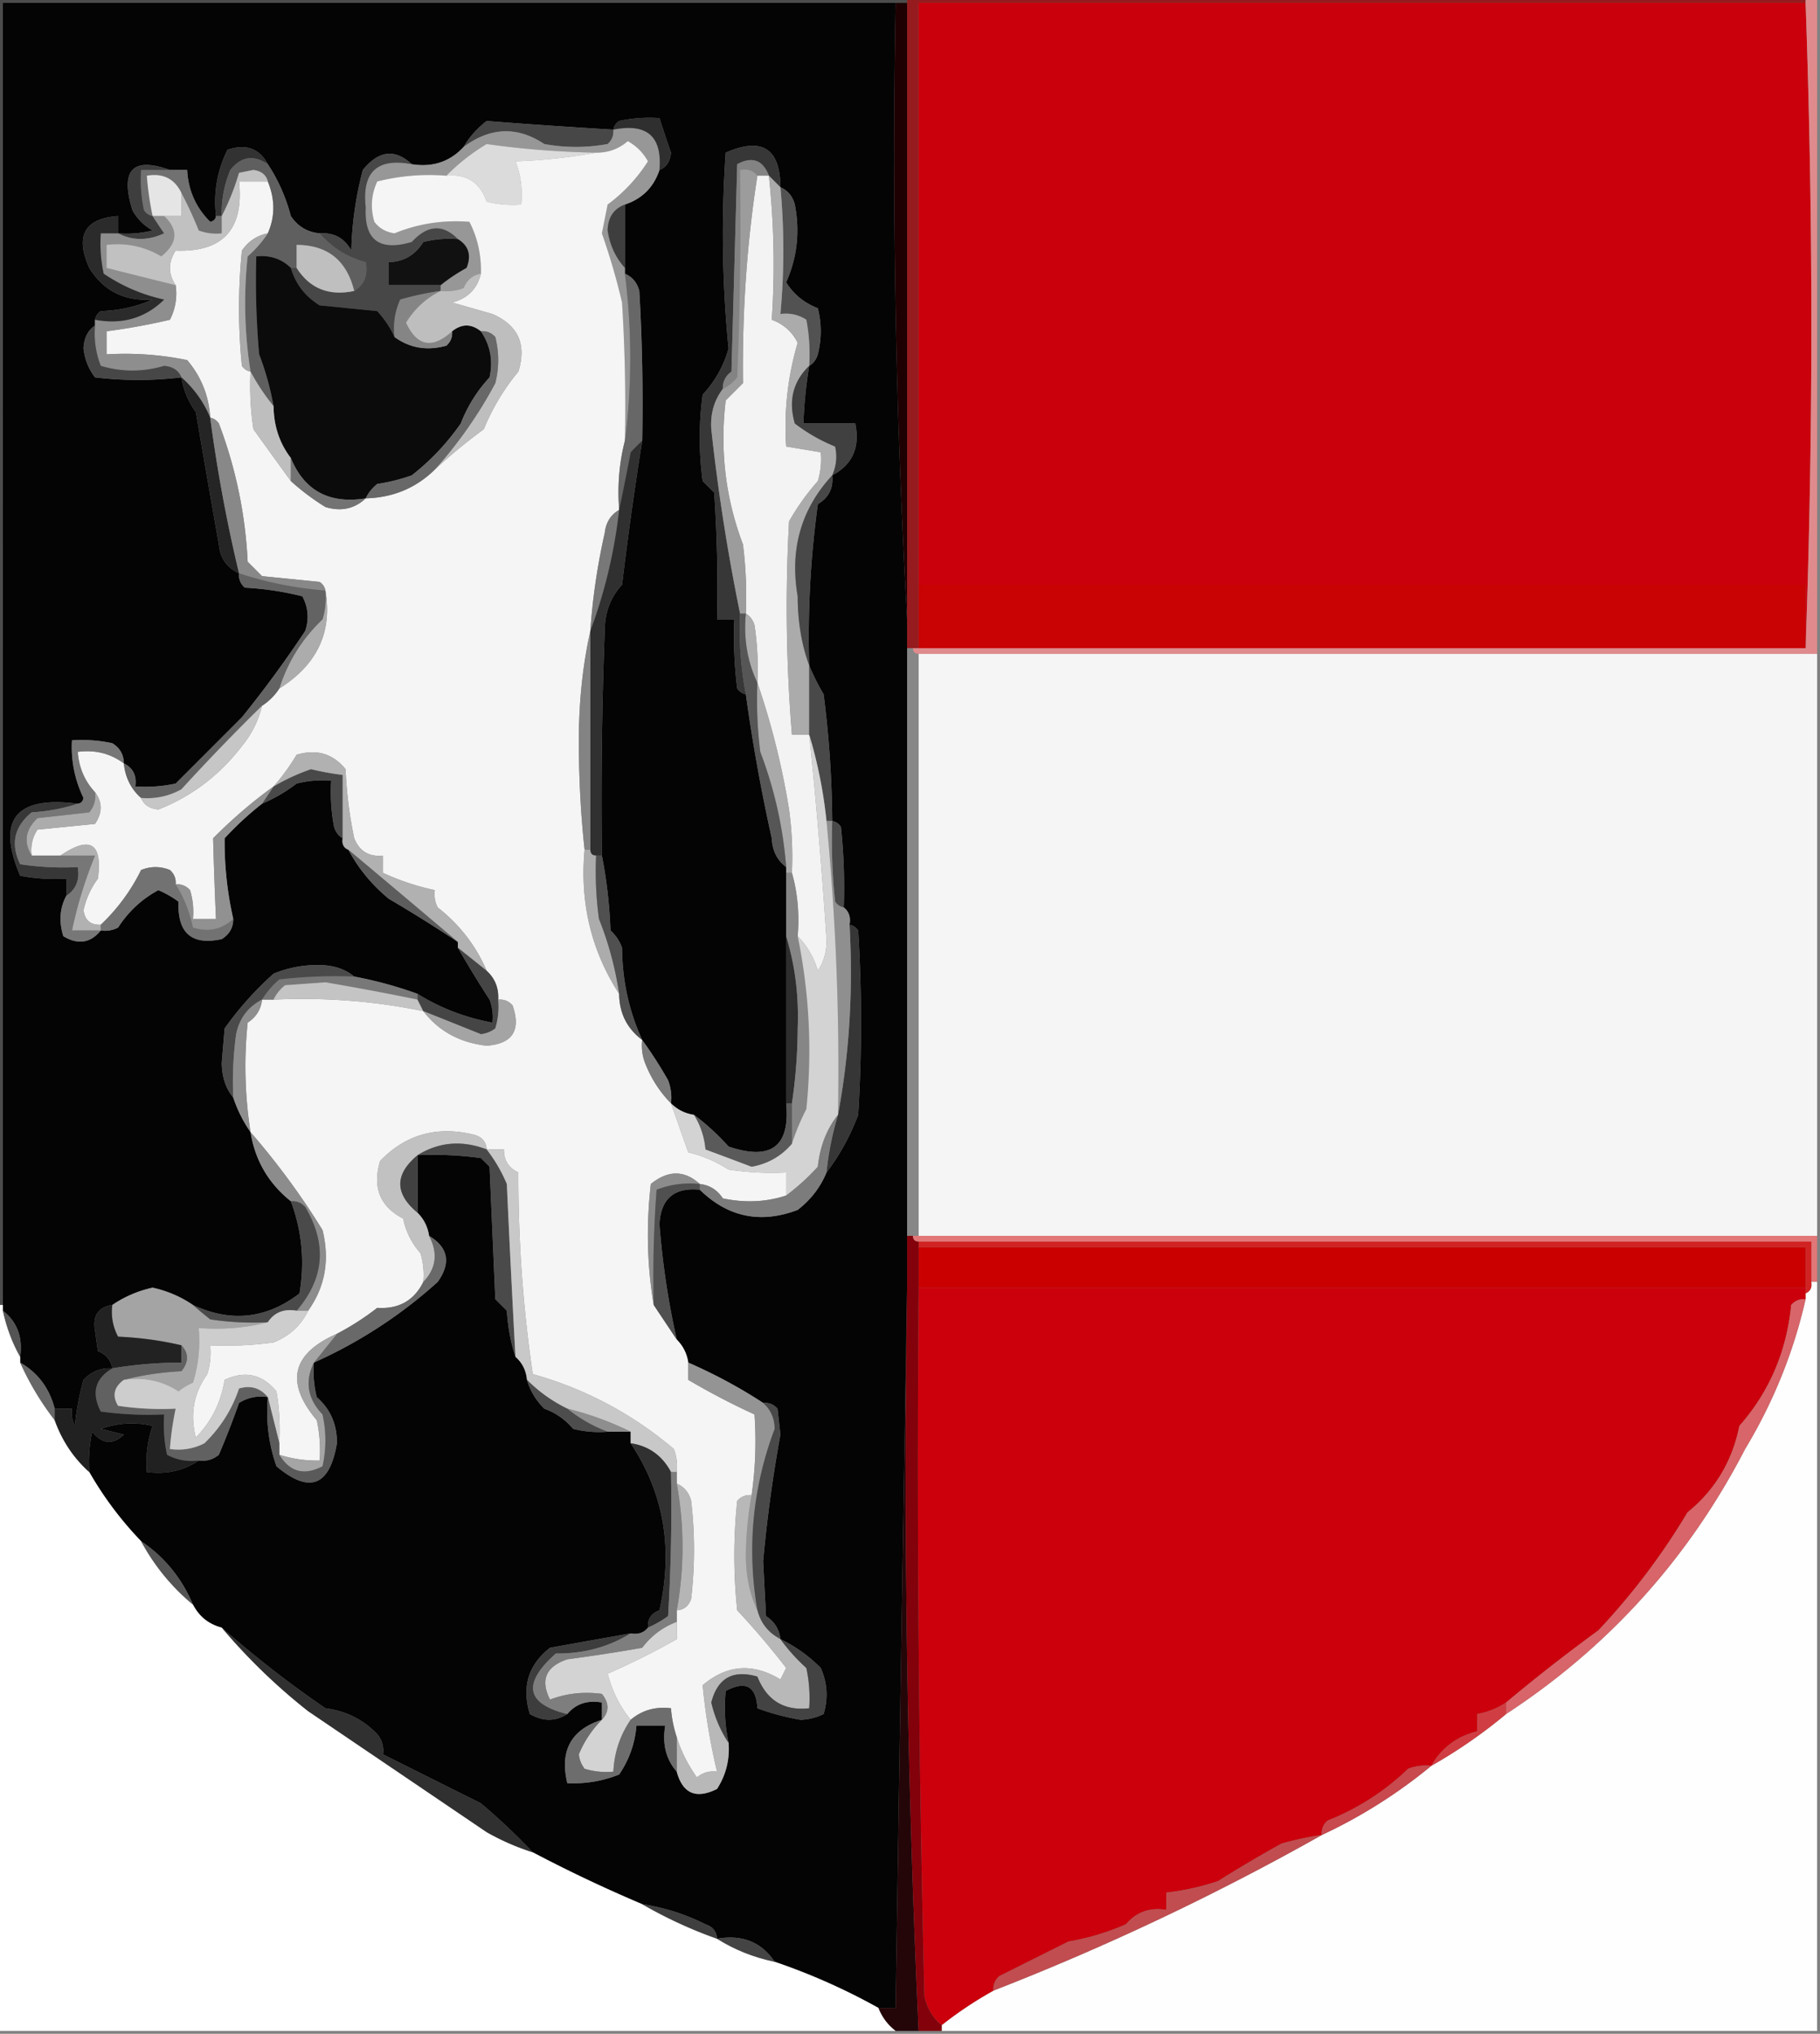 <svg xmlns="http://www.w3.org/2000/svg" width="316" height="353" style="shape-rendering:geometricPrecision;text-rendering:geometricPrecision;image-rendering:optimizeQuality;fill-rule:evenodd;clip-rule:evenodd"><rect width="100%" height="100%" fill="#808080" stroke="none"/><path style="opacity:1" fill="#4c4c4c" d="M-.5-.5h158v1H.5v226h-1V-.5z"/><path style="opacity:1" fill="#040404" d="M155.5.5c-.66 36.016.006 71.682 2 107v116c-.694 41.516-1.361 83.183-2 125h-3a108.935 108.935 0 0 0-18-8c-2.304-3.431-5.637-4.764-10-4-.077-1.25-.744-2.083-2-2.5a36.487 36.487 0 0 0-11-3.5 249.2 249.2 0 0 1-19-9 110.967 110.967 0 0 0-9-8.5l-17-8.5c.17-1.322-.163-2.489-1-3.5-2.41-2.532-5.41-4.032-9-4.5a187.886 187.886 0 0 1-18-14c-2.249-.58-3.915-1.913-5-4-1.956-4.613-4.956-8.28-9-11a60.958 60.958 0 0 1-9-12c-.163-2.357.003-4.69.5-7 1.764 2.161 3.597 2.328 5.5.5l-4-1c3.049-1.057 6.049-1.224 9-.5a19.374 19.374 0 0 0-1 8c3.377.432 6.377-.235 9-2 1.322.17 2.489-.163 3.5-1a147.328 147.328 0 0 0 3.5-9c1.545-.952 3.212-1.285 5-1-.354 4.137.146 8.137 1.5 12 5.73 4.814 9.23 3.48 10.5-4 .028-3.267-1.139-5.934-3.5-8a18.437 18.437 0 0 1-.5-6 82.104 82.104 0 0 0 21.5-14c2.336-3.307 1.836-5.973-1.5-8-.233-1.562-.9-2.895-2-4v-10a60.93 60.93 0 0 1 11 .5l1.5 1.5 1 23 2 2c.183 2.865.683 5.531 1.5 8 1.174 1.014 1.84 2.347 2 4 .548 1.894 1.548 3.56 3 5a11.496 11.496 0 0 1 5 3.5c1.973.495 3.973.662 6 .5h4v2c5.75 8.61 7.417 18.277 5 29-1.419.505-2.085 1.505-2 3-.709.904-1.709 1.237-3 1-4.644.826-9.311 1.659-14 2.5-3.776 2.955-4.943 6.788-3.5 11.5 2.273 1.311 4.44 1.311 6.5 0 1.49-1.78 3.49-2.446 6-2v3c-5.354 1.716-7.354 5.383-6 11a21.341 21.341 0 0 0 9-1.5c1.753-2.58 2.753-5.413 3-8.5h5c-.536 3.198.131 5.865 2 8 1.033 3.817 3.367 4.817 7 3 1.555-2.443 2.222-5.11 2-8a29.13 29.13 0 0 1-.5-9c3.466-1.85 5.299-.85 5.5 3 2.41.889 4.91 1.555 7.5 2a9.839 9.839 0 0 0 4-1c.818-2.727.652-5.394-.5-8-2.092-2.105-4.425-3.772-7-5-.185-1.696-1.019-3.029-2.5-4l-.5-9.5a245.29 245.29 0 0 1 3-22l-.5-4.5c-.671-.752-1.504-1.086-2.5-1-4.02-2.633-8.354-4.967-13-7-.233-1.562-.9-2.895-2-4a140.325 140.325 0 0 1-3-20c.225-4.444 2.558-6.444 7-6 4.896 4.775 10.563 5.941 17 3.5 2.29-1.777 3.957-3.944 5-6.5 2.291-2.999 4.124-6.332 5.5-10a256.122 256.122 0 0 0 0-32c-.383-.556-.883-.889-1.5-1 .237-1.291-.096-2.291-1-3a98.432 98.432 0 0 0-.5-14c-.383-.556-.883-.889-1.5-1a183.182 183.182 0 0 0-1.5-22 39.445 39.445 0 0 1-2.5-5 168.87 168.87 0 0 1 1.5-28c1.892-1.117 2.725-2.784 2.5-5 3.509-1.843 4.843-4.843 4-9h-9c.116-3.36.449-6.693 1-10 .722-.417 1.222-1.084 1.5-2a16.242 16.242 0 0 0 0-8c-2.391-.93-4.225-2.43-5.5-4.5 1.916-4.321 2.416-8.821 1.5-13.5-.377-1.442-1.21-2.442-2.5-3-.047-6.763-3.214-8.763-9.5-6a201.559 201.559 0 0 0 .5 34 19.412 19.412 0 0 1-4.5 8c-.667 5-.667 10 0 15l2 2c.5 7.326.666 14.659.5 22h3a72.367 72.367 0 0 0 .5 12c.383.556.883.889 1.5 1a305.189 305.189 0 0 0 4.5 25c.099 2.153.933 3.819 2.5 5v41c.702 7.504-2.632 10.004-10 7.5-1.917-2.122-3.917-3.955-6-5.5-1.562-.233-2.895-.9-4-2a8.43 8.43 0 0 0-.5-4 74.796 74.796 0 0 0-4.5-7c-2.287-4.986-3.453-10.319-3.5-16a7.293 7.293 0 0 0-2-3c-.175-4.519-.675-8.853-1.5-13-.167-13.004 0-26.004.5-39-.012-3.151.988-5.818 3-8 1.01-8.367 2.176-16.7 3.5-25 .166-8.673 0-17.34-.5-26-.377-1.442-1.21-2.442-2.5-3v-12c3-1 5-3 6-6 1.193-.47 1.86-1.47 2-3a272.353 272.353 0 0 1-2-6 24.939 24.939 0 0 0-7 .5c-.556.383-.889.883-1 1.5-7.371-.432-14.705-.932-22-1.5-1.692 1.307-3.025 2.807-4 4.5-2.388 2.576-5.388 3.576-9 3-2.924-2.718-5.757-2.385-8.5 1a59.843 59.843 0 0 0-2 14c-1.186-2.177-3.02-3.177-5.5-3-2.138-.203-3.805-1.203-5-3-.895-3.34-2.228-6.34-4-9-1.473-2.747-3.806-3.58-7-2.5-1.79 3.583-2.457 7.416-2 11.5-.06.543-.393.876-1 1-2.49-2.467-3.824-5.467-4-9h-3c-6.505-2.326-8.671.007-6.5 7 .833 1.5 2 2.667 3.5 3.5a18.436 18.436 0 0 1-6 .5v-3c-5.818.424-7.485 3.424-5 9 2.472 4.003 6.139 5.837 11 5.5-2.8 1.232-5.8 1.898-9 2-.556.383-.89.883-1 1.5v1c-1.248.834-1.915 2.167-2 4 .216 1.884.883 3.55 2 5 4.95.596 9.95.596 15 0a13.488 13.488 0 0 0 2.5 6c1.31 7.656 2.643 15.322 4 23 .223 2.38 1.39 4.047 3.5 5-.086.996.248 1.829 1 2.5 3.382.176 6.715.676 10 1.5 1.02 1.932 1.187 3.932.5 6a198.74 198.74 0 0 1-11 15L30.5 136c-2.31.497-4.643.663-7 .5.27-1.88-.396-3.213-2-4-.01-1.517-.677-2.684-2-3.5a24.935 24.935 0 0 0-7-.5 20.086 20.086 0 0 0 2 10c-.124.607-.457.94-1 1-10.799-1.39-14.132 2.777-10 12.5 2.646.497 5.313.664 8 .5v3c-1.13 2.128-1.296 4.461-.5 7 2.552 1.52 4.718 1.187 6.5-1a4.934 4.934 0 0 0 3-.5c1.8-2.791 4.133-4.958 7-6.5a18.083 18.083 0 0 1 3.5 2c-.212 5.461 2.288 7.628 7.5 6.5 1.323-.816 1.99-1.983 2-3.5a60.351 60.351 0 0 1-1.5-14 53.871 53.871 0 0 1 6.5-6 27.568 27.568 0 0 0 6-3.5 18.452 18.452 0 0 1 6-.5 32.438 32.438 0 0 0 .5 8c.278.916.778 1.582 1.5 2-.172.992.162 1.658 1 2 1.72 3.231 4.053 6.064 7 8.5a252.739 252.739 0 0 1 12 7.5v1a198.87 198.87 0 0 0 5.5 9 8.435 8.435 0 0 1 .5 4c-4.754-.889-9.088-2.556-13-5a70.46 70.46 0 0 0-11-3c-1.548-1.294-3.548-1.961-6-2a19.883 19.883 0 0 0-8 1.5 57.195 57.195 0 0 0-8.5 9.5l-.5 6c.04 2.452.706 4.452 2 6a23.304 23.304 0 0 0 3 6c.783 4.899 3.117 8.899 7 12 1.93 5.152 2.43 10.486 1.5 16-5.74 4.405-11.907 5.071-18.5 2a19.874 19.874 0 0 0-7-3 19.874 19.874 0 0 0-7 3c-2.45.374-3.45 1.874-3 4.5l.5 3.5c1.417.578 2.25 1.578 2.5 3-1.983-.117-3.65.55-5 2a46.649 46.649 0 0 0-1.5 8 4.932 4.932 0 0 1-.5-3h-3c-.938-3.587-2.938-6.254-6-8v-1c.477-3.417-.523-6.084-3-8V.5h155z"/><path style="opacity:1" fill="#1e0002" d="M155.5.5h2v107c-1.994-35.318-2.66-70.984-2-107z"/><path style="opacity:1" fill="#961b1e" d="M157.5-.5h156v1h-154v112h-2V-.5z"/><path style="opacity:1" fill="#ca010c" d="M313.5.5a1568.892 1568.892 0 0 1 0 112v-11h-154V.5h154z"/><path style="opacity:1" fill="#df8b8d" d="M313.5.5v-1h2v114h-156c-.667 0-1-.333-1-1h155a1568.892 1568.892 0 0 0 0-112z"/><path style="opacity:1" fill="#474747" d="M106.5 22.5c.086.996-.248 1.83-1 2.5a30.499 30.499 0 0 1-11 0c-4.68-3.11-9.348-2.944-14 .5.975-1.693 2.308-3.193 4-4.5 7.295.568 14.629 1.068 22 1.5z"/><path style="opacity:1" fill="#979797" d="M106.5 22.5c5.834-1.163 8.5 1.17 8 7-1 3-3 5-6 6-1.953.744-2.953 2.244-3 4.5.386 2.554 1.386 4.72 3 6.5v1c1.239 9.814 1.239 19.481 0 29 .166-8.007 0-16.007-.5-24a115.738 115.738 0 0 0-3.5-12l1-5a28.023 28.023 0 0 0 7-7.5c-.833-1.5-2-2.667-3.5-3.5-1.567 1.356-3.4 2.023-5.5 2-6.5-.12-12.834-.62-19-1.5a35.392 35.392 0 0 0-7 5.5 36.874 36.874 0 0 0-12 1c-1.044 2.268-1.211 4.6-.5 7 .839 1.124 2.005 1.79 3.5 2 4.102-1.681 8.435-2.348 13-2 1.42 2.761 2.087 5.761 2 9-1.422.25-2.422 1.083-3 2.5a8.434 8.434 0 0 1-4 .5v-1a30.85 30.85 0 0 1 4.5-3c.877-2.174.377-3.84-1.5-5-2.607-2.639-5.274-2.472-8 .5-5.62 1.664-8.287-.336-8-6-.688-6.142 1.979-8.642 8-7.5 3.612.576 6.612-.424 9-3 4.652-3.444 9.32-3.61 14-.5 3.667.667 7.333.667 11 0 .752-.67 1.086-1.504 1-2.5z"/><path style="opacity:1" fill="#2f2f2f" d="M114.5 29.5c.5-5.83-2.166-8.163-8-7 .111-.617.444-1.117 1-1.5a24.939 24.939 0 0 1 7-.5 272.353 272.353 0 0 0 2 6c-.14 1.53-.807 2.53-2 3z"/><path style="opacity:1" fill="#323232" d="M46.5 28.5c-2.49-1.668-4.657-1.334-6.5 1a18.982 18.982 0 0 0-1.5 8h-1c-.457-4.084.21-7.917 2-11.5 3.194-1.08 5.527-.247 7 2.5z"/><path style="opacity:1" fill="#dbdbdb" d="M103.5 26.5c-4.482.826-9.149 1.326-14 1.5.935 2.38 1.268 4.88 1 7.5a18.436 18.436 0 0 1-6-.5c-1.177-3.35-3.51-4.85-7-4.5a35.392 35.392 0 0 1 7-5.5c6.166.88 12.5 1.38 19 1.5z"/><path style="opacity:1" fill="#f5f5f5" d="M108.5 76.5c-.983 3.798-1.317 7.798-1 12-1.466.847-2.3 2.18-2.5 4a112.277 112.277 0 0 0-2.5 17c-1.33 5.963-1.996 12.296-2 19 0 6.509.334 12.842 1 19-.846 9.171 1.154 17.504 6 25 .03 3.352 1.363 6.018 4 8a8.43 8.43 0 0 0 .5 4c1.049 2.687 2.549 5.02 4.5 7 .994 2.819 1.994 5.653 3 8.5a22.725 22.725 0 0 1 7 3c3.317.498 6.65.665 10 .5v4c-3.476 1.143-7.142 1.31-11 .5-.971-1.481-2.304-2.315-4-2.5-2.67-2.429-5.503-2.429-8.5 0-.821 7.179-.655 14.179.5 21l4 6c1.1 1.105 1.767 2.438 2 4v3a126.838 126.838 0 0 0 11.5 6c.333 4.674.167 9.34-.5 14-.996-.086-1.829.248-2.5 1a90.455 90.455 0 0 0 0 19 137.848 137.848 0 0 1 8.5 10l-1 2c-4.79-2.908-9.29-2.575-13.5 1a109.58 109.58 0 0 0 2.5 15c-1.322-.17-2.489.163-3.5 1-1.585-2.234-2.752-4.567-3.5-7a20.69 20.69 0 0 1-1-5c-2.688-.334-5.021.332-7 2-1.896-2.337-3.23-5.004-4-8a129.582 129.582 0 0 0 12-6v-5c1.25-.077 2.083-.744 2.5-2a72.464 72.464 0 0 0 0-17c-.377-1.442-1.21-2.442-2.5-3v-2a8.43 8.43 0 0 0-.5-4c-7.231-6.119-15.398-10.452-24.5-13a236.982 236.982 0 0 1-2.5-35c-1.706-.808-2.54-2.141-2.5-4h-3c-.077-1.25-.744-2.083-2-2.5-6.513-1.653-12.013-.153-16.5 4.5-1.372 4.58-.038 7.914 4 10a12.8 12.8 0 0 0 3 6c.493 1.634.66 3.301.5 5-1.613 3.24-4.28 4.74-8 4.5a46.138 46.138 0 0 1-7 4.5c-7.857 3.451-9.023 8.451-3.5 15 .497 2.31.663 4.643.5 7a21.434 21.434 0 0 1-7-1v-2a40.939 40.939 0 0 0-.5-9c-2.453-2.985-5.453-3.652-9-2-.627 3.921-2.294 7.255-5 10-1.04-4.033-.374-7.699 2-11 .493-1.634.66-3.301.5-5a60.93 60.93 0 0 0 11-.5c2.753-1.103 4.753-2.936 6-5.5 2.949-4.128 3.782-8.795 2.5-14a129.522 129.522 0 0 0-12.5-17 73.686 73.686 0 0 1-.5-19c1.481-.971 2.315-2.304 2.5-4h2c8.862-.414 17.528.253 26 2 2.675 3.476 6.341 5.476 11 6 4.49-.333 5.99-2.667 4.5-7-.67-.752-1.504-1.086-2.5-1 .109-2.014-.558-3.68-2-5-1.847-4.328-4.68-7.995-8.5-11a4.932 4.932 0 0 1-.5-3 42.195 42.195 0 0 1-9-3v-3c-2.412.256-4.08-.744-5-3a74.197 74.197 0 0 1-1.5-12c-2.203-2.702-5.037-3.535-8.5-2.5-1.221 2.034-2.555 3.867-4 5.5-3.636 2.609-7.136 5.609-10.5 9a782.2 782.2 0 0 0 .5 14h-4a12.935 12.935 0 0 0-.5-5c-.67-.752-1.504-1.086-2.5-1 .086-.996-.248-1.829-1-2.5-1.667-.667-3.333-.667-5 0a33.07 33.07 0 0 1-7 9.5c-1.752.082-2.752-.751-3-2.5a14.317 14.317 0 0 1 2.5-5.5c.817-6.171-1.35-7.504-6.5-4h-5c-.214-1.644.12-3.144 1-4.5l10-1c1.307-1.943 1.307-3.777 0-5.5-1.793-1.926-2.793-4.259-3-7 3.013-.393 5.68.274 8 2 .255 2.467 1.255 4.467 3 6 .47 1.193 1.47 1.86 3 2 5.791-2.277 10.625-5.944 14.5-11a17.345 17.345 0 0 0 3.5-7 10.162 10.162 0 0 0 3-3c6.573-4.131 9.24-9.797 8-17-.11-.617-.444-1.117-1-1.5l-10-1-2.5-2.5a77.846 77.846 0 0 0-5-24c-.383-.556-.883-.89-1.5-1-.22-3.775-1.554-7.109-4-10a53.762 53.762 0 0 0-14-1v-4c3.702-.481 7.37-1.148 11-2a9.864 9.864 0 0 0 1-6c-1.319-1.968-1.319-3.968 0-6 8.202.301 11.87-3.699 11-12h5c1.275 3.104 1.275 6.104 0 9-1.871.359-3.371 1.359-4.5 3a100.245 100.245 0 0 0 0 20c.383.556.883.89 1.5 1-.165 3.35.002 6.683.5 10 2.173 3.02 4.34 6.02 6.5 9a40.775 40.775 0 0 0 6 4.5c2.712.826 5.045.326 7-1.5 4.732-.127 8.732-1.793 12-5a95.28 95.28 0 0 1 8.5-7 38.216 38.216 0 0 1 6-10c1.479-4.707-.021-8.04-4.5-10l-7-2c2.682-.682 4.349-2.348 5-5 .087-3.239-.58-6.239-2-9-4.565-.348-8.898.319-13 2-1.495-.21-2.661-.876-3.5-2-.711-2.4-.544-4.732.5-7a36.874 36.874 0 0 1 12-1c3.49-.35 5.823 1.15 7 4.5 1.973.495 3.973.662 6 .5.268-2.62-.065-5.12-1-7.5 4.851-.174 9.518-.674 14-1.5 2.1.023 3.933-.644 5.5-2 1.5.833 2.667 2 3.5 3.5a28.023 28.023 0 0 1-7 7.5l-1 5a115.738 115.738 0 0 1 3.5 12c.5 7.993.666 15.993.5 24z"/><path style="opacity:1" fill="#373737" d="m135.5 32.5-2-2c-1.058-2.742-2.891-3.409-5.5-2l-1 36c-1.039.744-1.539 1.744-1.5 3-1.515 2.003-2.181 4.337-2 7a345.74 345.74 0 0 0 5 32 59.567 59.567 0 0 0 1 14c-.617-.111-1.117-.444-1.5-1a72.367 72.367 0 0 1-.5-12h-3c.166-7.341 0-14.674-.5-22l-2-2c-.667-5-.667-10 0-15a19.412 19.412 0 0 0 4.5-8 201.559 201.559 0 0 1-.5-34c6.286-2.763 9.453-.763 9.5 6z"/><path style="opacity:1" fill="#717171" d="M29.5 29.5h3c.176 3.533 1.51 6.533 4 9 .607-.124.94-.457 1-1h1v3a8.434 8.434 0 0 1-4-.5 68.667 68.667 0 0 0-3-6.5c-1.187-2.475-3.187-3.475-6-3a51.639 51.639 0 0 0 1 7c-.617-.11-1.117-.444-1.5-1a24.939 24.939 0 0 1-.5-7h5z"/><path style="opacity:1" fill="#e5e5e5" d="M31.5 33.5v4h-5a51.639 51.639 0 0 1-1-7c2.813-.475 4.813.525 6 3z"/><path style="opacity:1" fill="#3e3e3e" d="M29.5 29.5h-5c-.163 2.357.003 4.69.5 7 .383.556.883.89 1.5 1a186.2 186.2 0 0 0 2 3c-2.81 1.3-5.476 1.3-8 0a18.436 18.436 0 0 0 6-.5c-1.5-.833-2.667-2-3.5-3.5-2.171-6.993-.005-9.326 6.5-7z"/><path style="opacity:1" fill="#838383" d="M133.5 30.5h-2c-.709-.904-1.709-1.237-3-1 .167 12.005 0 24.005-.5 36-.708.88-1.542 1.547-2.5 2-.039-1.256.461-2.256 1.5-3l1-36c2.609-1.409 4.442-.742 5.5 2z"/><path style="opacity:1" fill="#3e3e3e" d="M108.5 35.5v11c-1.614-1.78-2.614-3.946-3-6.5.047-2.256 1.047-3.756 3-4.5z"/><path style="opacity:1" fill="#525252" d="M135.5 32.5c1.29.558 2.123 1.558 2.5 3 .916 4.679.416 9.179-1.5 13.5 1.275 2.07 3.109 3.57 5.5 4.5a16.242 16.242 0 0 1 0 8c-.278.916-.778 1.583-1.5 2a32.462 32.462 0 0 0-.5-8c-1.356-.88-2.856-1.214-4.5-1 .677-7.37.677-14.703 0-22z"/><path style="opacity:1" fill="#5f5f5f" d="M46.5 28.5c1.772 2.66 3.105 5.66 4 9 1.195 1.797 2.862 2.797 5 3 2.158 2.493 4.824 4.16 8 5 .423 2.281-.244 3.948-2 5-1.295-5.302-4.628-7.968-10-8v4h-1c-1.614-1.575-3.614-2.241-6-2-.166 5.676 0 11.343.5 17a48.431 48.431 0 0 1 2.5 9 38.496 38.496 0 0 1-4-6 76.102 76.102 0 0 1-.5-20 19.568 19.568 0 0 0 3.5-4c1.275-2.896 1.275-5.896 0-9-.291-1.15-1.124-1.816-2.5-2l-2.5.5a40.936 40.936 0 0 1-3 7.5c-.08-2.77.42-5.437 1.5-8 1.843-2.334 4.01-2.668 6.5-1z"/><path style="opacity:1" fill="#111" d="M79.5 41.5c1.877 1.16 2.377 2.826 1.5 5a30.85 30.85 0 0 0-4.5 3h-9v-4c2.584-.069 4.584-1.236 6-3.5a18.436 18.436 0 0 1 6-.5z"/><path style="opacity:1" fill="#8e8e8e" d="M26.5 37.5h2c2.521 2.372 2.354 4.706-.5 7-2.904-1.727-6.07-2.394-9.5-2v4c4.015 1.012 8.015 2.012 12 3a9.864 9.864 0 0 1-1 6c-3.63.852-7.298 1.519-11 2v4c4.733-.277 9.4.056 14 1 2.446 2.891 3.78 6.225 4 10a18.973 18.973 0 0 0-5-7c-.47-1.194-1.47-1.86-3-2-3.692 1.09-7.358 1.09-11 0a15.42 15.42 0 0 1-1-7v-1c4.726.883 8.726-.284 12-3.5A30.126 30.126 0 0 1 18 47.5a24.939 24.939 0 0 1-.5-7h3c2.524 1.3 5.19 1.3 8 0a186.2 186.2 0 0 1-2-3z"/><path style="opacity:1" fill="#474747" d="M71.5 28.5c-6.021-1.142-8.688 1.358-8 7.5-.287 5.664 2.38 7.664 8 6 2.726-2.972 5.393-3.139 8-.5a18.436 18.436 0 0 0-6 .5c-1.416 2.264-3.416 3.431-6 3.5v4h9v1a52.55 52.55 0 0 0-7 1.5c-.923 2.04-1.256 4.208-1 6.5-.719-1.591-1.719-3.091-3-4.5l-10-1c-2.521-1.558-4.188-3.724-5-6.5h1c2.282 3.591 5.616 4.925 10 4 1.756-1.052 2.423-2.719 2-5-3.176-.84-5.842-2.507-8-5 2.48-.177 4.314.823 5.5 3 .119-4.782.785-9.45 2-14 2.743-3.385 5.576-3.718 8.5-1z"/><path style="opacity:1" fill="#c1c1c1" d="M46.5 31.5h-5c.87 8.301-2.798 12.301-11 12-1.319 2.032-1.319 4.032 0 6-3.985-.988-7.985-1.988-12-3v-4c3.43-.394 6.596.273 9.5 2 2.854-2.294 3.021-4.628.5-7h3v-4a68.667 68.667 0 0 1 3 6.5 8.434 8.434 0 0 0 4 .5v-3a40.936 40.936 0 0 0 3-7.5l2.5-.5c1.376.184 2.209.85 2.5 2z"/><path style="opacity:1" fill="#0b0b0b" d="M50.5 46.5c.812 2.776 2.479 4.942 5 6.5l10 1c1.281 1.409 2.281 2.909 3 4.5 2.677 1.932 5.677 2.432 9 1.5.752-.67 1.086-1.504 1-2.5 1.667-1.333 3.333-1.333 5 0 1.637 2.423 2.137 5.09 1.5 8a25.104 25.104 0 0 0-5 8 41.367 41.367 0 0 1-8.5 9 32.412 32.412 0 0 1-6 1.5c-.88.708-1.547 1.542-2 2.5-6.32 1.011-10.654-1.322-13-7-1.972-2.584-2.972-5.584-3-9a48.431 48.431 0 0 0-2.5-9c-.5-5.657-.666-11.324-.5-17 2.386-.241 4.386.425 6 2z"/><path style="opacity:1" fill="#bfbfbf" d="M61.5 50.5c-4.384.925-7.718-.409-10-4v-4c5.372.032 8.705 2.698 10 8z"/><path style="opacity:1" fill="#2b2b2b" d="M20.5 40.5h-3c-.163 2.357.003 4.69.5 7A30.126 30.126 0 0 0 28.5 52c-3.274 3.216-7.274 4.383-12 3.5.11-.617.444-1.117 1-1.5 3.2-.102 6.2-.768 9-2-4.861.337-8.528-1.497-11-5.5-2.485-5.576-.818-8.576 5-9v3z"/><path style="opacity:1" fill="#a9a9a9" d="M46.5 40.5a19.568 19.568 0 0 1-3.5 4 76.102 76.102 0 0 0 .5 20c-.617-.11-1.117-.444-1.5-1a100.245 100.245 0 0 1 0-20c1.129-1.641 2.629-2.641 4.5-3z"/><path style="opacity:1" fill="#858585" d="M76.5 50.5c-2.493 1.236-4.493 3.07-6 5.5 1.905 4.12 4.572 4.62 8 1.5.086.996-.248 1.83-1 2.5-3.323.932-6.323.432-9-1.5-.256-2.292.077-4.46 1-6.5a52.55 52.55 0 0 1 7-1.5z"/><path style="opacity:1" fill="#f3f3f3" d="M131.5 30.5h2c.89 8.318 1.057 16.652.5 25 2.053.767 3.553 2.1 4.5 4a51.236 51.236 0 0 0-2 18l6 1a12.93 12.93 0 0 1-.5 5 40.935 40.935 0 0 0-5 7c-.677 12.35-.51 24.683.5 37h3a912.656 912.656 0 0 1 3 35.5c.077 2.051-.423 3.884-1.5 5.5-.716-2.379-1.883-4.379-3.5-6 .315-3.871-.018-7.538-1-11a60.931 60.931 0 0 0-.5-11 132.794 132.794 0 0 0-5.5-22 50.464 50.464 0 0 0-.5-10c-.278-.916-.778-1.582-1.5-2a72.367 72.367 0 0 0-.5-12c-3.03-8.01-4.03-16.343-3-25l3-3c-.15-12.375.683-24.375 2.5-36z"/><path style="opacity:1" fill="#474747" d="M16.5 56.5a15.42 15.42 0 0 0 1 7c3.642 1.09 7.308 1.09 11 0 1.53.14 2.53.806 3 2-5.05.596-10.05.596-15 0-1.117-1.45-1.784-3.116-2-5 .085-1.833.752-3.166 2-4z"/><path style="opacity:1" fill="#676767" d="M108.5 47.5c1.29.558 2.123 1.558 2.5 3 .5 8.66.666 17.327.5 26a31.12 31.12 0 0 0-2 2 624.355 624.355 0 0 1-2 10c-.317-4.202.017-8.202 1-12 1.239-9.519 1.239-19.186 0-29z"/><path style="opacity:1" fill="#bebebe" d="M83.5 47.5c-.651 2.652-2.318 4.318-5 5l7 2c4.479 1.96 5.979 5.293 4.5 10a38.216 38.216 0 0 0-6 10 95.28 95.28 0 0 0-8.5 7 76.38 76.38 0 0 0 10.5-15 16.25 16.25 0 0 0 0-8c-.67-.752-1.504-1.086-2.5-1-1.667-1.333-3.333-1.333-5 0-3.428 3.12-6.095 2.62-8-1.5 1.507-2.43 3.507-4.264 6-5.5a8.434 8.434 0 0 0 4-.5c.578-1.417 1.578-2.25 3-2.5zM43.5 64.5a38.496 38.496 0 0 0 4 6c.028 3.416 1.028 6.416 3 9v4c-2.16-2.98-4.327-5.98-6.5-9a50.441 50.441 0 0 1-.5-10z"/><path style="opacity:1" fill="#ababab" d="m133.5 30.5 2 2c.677 7.297.677 14.63 0 22 1.644-.214 3.144.12 4.5 1 .497 2.646.664 5.313.5 8-2.803 2.704-3.637 6.037-2.5 10a29.919 29.919 0 0 0 7 4c.384 1.697.218 3.363-.5 5-5.405 5.847-7.405 12.847-6 21 .009 4.393.676 8.393 2 12v12h-3a270.819 270.819 0 0 1-.5-37 40.935 40.935 0 0 1 5-7c.494-1.634.66-3.3.5-5l-6-1a51.236 51.236 0 0 1 2-18c-.947-1.9-2.447-3.233-4.5-4 .557-8.348.39-16.682-.5-25z"/><path style="opacity:1" fill="#404040" d="M140.5 63.5a76.923 76.923 0 0 0-1 10h9c.843 4.157-.491 7.157-4 9 .718-1.637.884-3.303.5-5a29.919 29.919 0 0 1-7-4c-1.137-3.963-.303-7.296 2.5-10z"/><path style="opacity:1" fill="#252525" d="M31.5 65.5a18.973 18.973 0 0 1 5 7 266.399 266.399 0 0 0 5 27c-2.11-.953-3.277-2.62-3.5-5a4296.044 4296.044 0 0 1-4-23 13.488 13.488 0 0 1-2.5-6z"/><path style="opacity:1" fill="#686868" d="M83.5 57.5c.996-.086 1.83.248 2.5 1a16.25 16.25 0 0 1 0 8 76.38 76.38 0 0 1-10.5 15c-3.268 3.207-7.268 4.873-12 5 .453-.958 1.12-1.792 2-2.5 2.056-.31 4.056-.81 6-1.5a41.367 41.367 0 0 0 8.5-9 25.104 25.104 0 0 1 5-8c.637-2.91.137-5.577-1.5-8z"/><path style="opacity:1" fill="#484848" d="M144.5 82.5c.225 2.216-.608 3.883-2.5 5a168.87 168.87 0 0 0-1.5 28c-1.324-3.607-1.991-7.607-2-12-1.405-8.153.595-15.153 6-21z"/><path style="opacity:1" fill="#737373" d="M50.5 79.5c2.346 5.678 6.68 8.011 13 7-1.955 1.826-4.288 2.326-7 1.5a40.775 40.775 0 0 1-6-4.5v-4z"/><path style="opacity:1" fill="#9c9c9c" d="M131.5 30.5c-1.817 11.625-2.65 23.625-2.5 36l-3 3c-1.03 8.657-.03 16.99 3 25 .499 3.986.666 7.986.5 12h-1a345.74 345.74 0 0 1-5-32c-.181-2.663.485-4.997 2-7 .958-.453 1.792-1.12 2.5-2 .5-11.995.667-23.995.5-36 1.291-.237 2.291.096 3 1z"/><path style="opacity:1" fill="#888" d="M36.5 72.5c.617.11 1.117.444 1.5 1a77.846 77.846 0 0 1 5 24l2.5 2.5 10 1c.556.383.89.883 1 1.5-5.196-.412-10.196-1.412-15-3a266.399 266.399 0 0 1-5-27z"/><path style="opacity:1" fill="#c90203" d="M159.5 101.5h154v11h-154v-11z"/><path style="opacity:1" fill="#787878" d="M107.5 88.5c-.823 7.276-2.49 14.276-5 21a112.277 112.277 0 0 1 2.5-17c.2-1.82 1.034-3.153 2.5-4z"/><path style="opacity:1" fill="#acacac" d="M129.5 106.5c.722.418 1.222 1.084 1.5 2 .498 3.317.665 6.65.5 10-1.75-3.683-2.417-7.683-2-12zM56.5 102.5c1.24 7.203-1.427 12.869-8 17 1.46-4.632 3.96-8.632 7.5-12 .493-1.634.66-3.301.5-5z"/><path style="opacity:1" fill="#878787" d="M157.5 112.5h1c0 .667.333 1 1 1v101h-2v-102z"/><path style="opacity:1" fill="#f6f5f5" d="M159.5 113.5h156v101h-156v-101z"/><path style="opacity:1" fill="#494949" d="M140.5 115.5a39.445 39.445 0 0 0 2.5 5 183.182 183.182 0 0 1 1.5 22h-1a80.817 80.817 0 0 0-3-15v-12z"/><path style="opacity:1" fill="#636363" d="M41.5 99.5c4.804 1.588 9.804 2.588 15 3a12.935 12.935 0 0 1-.5 5c-3.54 3.368-6.04 7.368-7.5 12a10.162 10.162 0 0 1-3 3 356.095 356.095 0 0 0-14 14.5c-2.177 1.202-4.51 1.702-7 1.5-1.745-1.533-2.745-3.533-3-6 1.604.787 2.27 2.12 2 4 2.357.163 4.69-.003 7-.5L42 124.5a198.74 198.74 0 0 0 11-15c.687-2.068.52-4.068-.5-6a52.141 52.141 0 0 0-10-1.5c-.752-.671-1.086-1.504-1-2.5z"/><path style="opacity:1" fill="#303030" d="M111.5 76.5a663.301 663.301 0 0 0-3.5 25c-2.012 2.182-3.012 4.849-3 8a760.316 760.316 0 0 0-.5 39h-1c-.667 0-1-.333-1-1v-38c2.51-6.724 4.177-13.724 5-21 .666-3.19 1.333-6.523 2-10a31.12 31.12 0 0 1 2-2z"/><path style="opacity:1" fill="#a9a9a9" d="M131.5 118.5a132.794 132.794 0 0 1 5.5 22c.499 3.652.665 7.318.5 11h-1v-1a71.762 71.762 0 0 0-4.5-20 72.367 72.367 0 0 1-.5-12z"/><path style="opacity:1" fill="#838383" d="M102.5 109.5v38h-1c-.666-6.158-1-12.491-1-19 .004-6.704.67-13.037 2-19z"/><path style="opacity:1" fill="#565656" d="M128.5 106.5h1c-.417 4.317.25 8.317 2 12a72.367 72.367 0 0 0 .5 12 71.762 71.762 0 0 1 4.5 20c-1.567-1.181-2.401-2.847-2.5-5a305.189 305.189 0 0 1-4.5-25 59.567 59.567 0 0 1-1-14z"/><path style="opacity:1" fill="#c6c6c6" d="M45.5 122.5a17.345 17.345 0 0 1-3.5 7c-3.875 5.056-8.709 8.723-14.5 11-1.53-.14-2.53-.807-3-2 2.49.202 4.823-.298 7-1.5a356.095 356.095 0 0 1 14-14.5z"/><path style="opacity:1" fill="#494949" d="M59.5 145.5c-.722-.418-1.222-1.084-1.5-2a32.438 32.438 0 0 1-.5-8 18.452 18.452 0 0 0-6 .5 27.568 27.568 0 0 1-6 3.5l2-3a35.843 35.843 0 0 1 6.5-3 47.51 47.51 0 0 0 5.5 1v11z"/><path style="opacity:1" fill="#acacac" d="M16.5 137.5c1.307 1.723 1.307 3.557 0 5.5l-10 1c-.88 1.356-1.214 2.856-1 4.5-1.442-2.317-1.108-4.484 1-6.5l9-1c.837-1.011 1.17-2.178 1-3.5z"/><path style="opacity:1" fill="#494949" d="M144.5 142.5c.617.111 1.117.444 1.5 1 .499 4.655.666 9.321.5 14-.617-.111-1.117-.444-1.5-1a98.432 98.432 0 0 1-.5-14z"/><path style="opacity:1" fill="#b1b1b1" d="M17.5 160.5v1h-5a73.108 73.108 0 0 1 4-13h-6c5.15-3.504 7.317-2.171 6.5 4a14.317 14.317 0 0 0-2.5 5.5c.248 1.749 1.248 2.582 3 2.5z"/><path style="opacity:1" fill="#373737" d="M13.5 139.5c-2.469.817-5.135 1.317-8 1.5-3.024 2.475-3.69 5.475-2 9 3.317.498 6.65.665 10 .5.38 2.198-.287 3.865-2 5v-3a32.462 32.462 0 0 1-8-.5c-4.132-9.723-.799-13.89 10-12.5z"/><path style="opacity:1" fill="#b1b1b1" d="m84.5 168.5-5-4v-1a3664.212 3664.212 0 0 0-19-16c-.838-.342-1.172-1.008-1-2v-11a47.51 47.51 0 0 1-5.5-1 35.843 35.843 0 0 0-6.5 3c1.445-1.633 2.779-3.466 4-5.5 3.463-1.035 6.297-.202 8.5 2.5a74.197 74.197 0 0 0 1.5 12c.92 2.256 2.588 3.256 5 3v3a42.195 42.195 0 0 0 9 3 4.932 4.932 0 0 0 .5 3c3.82 3.005 6.653 6.672 8.5 11z"/><path style="opacity:1" fill="#919191" d="m47.5 136.5-2 3a53.871 53.871 0 0 0-6.5 6 60.351 60.351 0 0 0 1.5 14c-1.996 1.833-4.329 2.333-7 1.5-.57-2.715-1.57-5.215-3-7.5.996-.086 1.83.248 2.5 1 .493 1.634.66 3.301.5 5h4a782.2 782.2 0 0 1-.5-14c3.364-3.391 6.864-6.391 10.5-9z"/><path style="opacity:1" fill="#5d5d5d" d="M60.5 147.5a3664.212 3664.212 0 0 1 19 16 252.739 252.739 0 0 0-12-7.5c-2.947-2.436-5.28-5.269-7-8.5z"/><path style="opacity:1" fill="#777" d="M21.5 132.5c-2.32-1.726-4.987-2.393-8-2 .207 2.741 1.207 5.074 3 7 .17 1.322-.163 2.489-1 3.5l-9 1c-2.108 2.016-2.442 4.183-1 6.5h11a73.108 73.108 0 0 0-4 13h5c-1.782 2.187-3.948 2.52-6.5 1-.796-2.539-.63-4.872.5-7 1.713-1.135 2.38-2.802 2-5a50.464 50.464 0 0 1-10-.5c-1.69-3.525-1.024-6.525 2-9 2.865-.183 5.531-.683 8-1.5.543-.06.876-.393 1-1a20.086 20.086 0 0 1-2-10c2.357-.163 4.69.003 7 .5 1.323.816 1.99 1.983 2 3.5z"/><path style="opacity:1" fill="#acacac" d="M101.5 147.5h1c0 .667.333 1 1 1a60.931 60.931 0 0 0 .5 11 57.276 57.276 0 0 1 3.5 13c-4.846-7.496-6.846-15.829-6-25z"/><path style="opacity:1" fill="#727272" d="M30.5 153.5c1.43 2.285 2.43 4.785 3 7.5 2.671.833 5.004.333 7-1.5-.01 1.517-.677 2.684-2 3.5-5.212 1.128-7.712-1.039-7.5-6.5a18.083 18.083 0 0 0-3.5-2c-2.867 1.542-5.2 3.709-7 6.5a4.934 4.934 0 0 1-3 .5v-1a33.07 33.07 0 0 0 7-9.5c1.667-.667 3.333-.667 5 0 .752.671 1.086 1.504 1 2.5z"/><path style="opacity:1" fill="#505050" d="M103.5 148.5h1c.825 4.147 1.325 8.481 1.5 13a7.293 7.293 0 0 1 2 3c.047 5.681 1.213 11.014 3.5 16-2.637-1.982-3.97-4.648-4-8a57.276 57.276 0 0 0-3.5-13 60.931 60.931 0 0 1-.5-11z"/><path style="opacity:1" fill="#2e2e2e" d="M136.5 162.5c1.557 5.069 2.224 10.402 2 16a91.576 91.576 0 0 1-1 13h-1v-29z"/><path style="opacity:1" fill="#787878" d="M61.5 169.5c3.737.7 7.404 1.7 11 3v1a474.67 474.67 0 0 0-16-3l-7 .5c-.88.708-1.547 1.542-2 2.5h-2a14.694 14.694 0 0 1 3-3.5 84.9 84.9 0 0 1 13-.5z"/><path style="opacity:1" fill="#c4c4c4" d="m72.5 173.5 1 2c-8.472-1.747-17.138-2.414-26-2 .453-.958 1.12-1.792 2-2.5l7-.5a474.67 474.67 0 0 1 16 3z"/><path style="opacity:1" fill="#363636" d="M147.5 160.5c.617.111 1.117.444 1.5 1a256.122 256.122 0 0 1 0 32c-1.376 3.668-3.209 7.001-5.5 10a53.768 53.768 0 0 1 2-10c1.977-10.616 2.644-21.616 2-33z"/><path style="opacity:1" fill="#4a4a4a" d="M61.5 169.5a84.9 84.9 0 0 0-13 .5 14.694 14.694 0 0 0-3 3.5c-2.434 1.271-3.934 3.271-4.5 6a60.94 60.94 0 0 0-.5 11c-1.294-1.548-1.96-3.548-2-6l.5-6a57.195 57.195 0 0 1 8.5-9.5 19.883 19.883 0 0 1 8-1.5c2.452.039 4.452.706 6 2z"/><path style="opacity:1" fill="#454545" d="m79.5 164.5 5 4c1.442 1.32 2.109 2.986 2 5a12.935 12.935 0 0 1-.5 5 4.932 4.932 0 0 1-2.5 1c-3.35-1.343-6.683-2.677-10-4l-1-2v-1c3.912 2.444 8.246 4.111 13 5a8.435 8.435 0 0 0-.5-4 198.87 198.87 0 0 1-5.5-9z"/><path style="opacity:1" fill="#8f8f8f" d="M143.5 142.5h1a98.432 98.432 0 0 0 .5 14c.383.556.883.889 1.5 1 .904.709 1.237 1.709 1 3 .644 11.384-.023 22.384-2 33a448.044 448.044 0 0 0-2-51z"/><path style="opacity:1" fill="#a4a4a4" d="M86.5 173.5c.996-.086 1.83.248 2.5 1 1.49 4.333-.01 6.667-4.5 7-4.659-.524-8.325-2.524-11-6 3.317 1.323 6.65 2.657 10 4a4.932 4.932 0 0 0 2.5-1c.493-1.634.66-3.301.5-5z"/><path style="opacity:1" fill="#868686" d="M136.5 151.5h1c.982 3.462 1.315 7.129 1 11 2.029 9.869 2.529 19.869 1.5 30a41.362 41.362 0 0 0-2.5 6v-7a91.576 91.576 0 0 0 1-13c.224-5.598-.443-10.931-2-16v-11z"/><path style="opacity:1" fill="#8e8e8e" d="M45.5 173.5c-.185 1.696-1.019 3.029-2.5 4a73.686 73.686 0 0 0 .5 19 23.304 23.304 0 0 1-3-6 60.94 60.94 0 0 1 .5-11c.566-2.729 2.066-4.729 4.5-6z"/><path style="opacity:1" fill="#7b7b7b" d="M111.5 180.5a74.796 74.796 0 0 1 4.5 7 8.43 8.43 0 0 1 .5 4c-1.951-1.98-3.451-4.313-4.5-7a8.43 8.43 0 0 1-.5-4z"/><path style="opacity:1" fill="#d3d3d3" d="M140.5 127.5a80.817 80.817 0 0 1 3 15 448.044 448.044 0 0 1 2 51c-1.963 2.467-3.129 5.467-3.5 9a38.47 38.47 0 0 1-5.5 5v-4a50.464 50.464 0 0 1-10-.5 22.725 22.725 0 0 0-7-3c-1.006-2.847-2.006-5.681-3-8.5 1.105 1.1 2.438 1.767 4 2 1.13 1.815 1.796 3.815 2 6 2.659.985 5.326 1.985 8 3 2.834-.51 5.168-1.844 7-4a41.362 41.362 0 0 1 2.5-6c1.029-10.131.529-20.131-1.5-30 1.617 1.621 2.784 3.621 3.5 6 1.077-1.616 1.577-3.449 1.5-5.5a912.656 912.656 0 0 0-3-35.5z"/><path style="opacity:1" fill="#5a5a5a" d="M136.5 191.5h1v7c-1.832 2.156-4.166 3.49-7 4a1066.174 1066.174 0 0 0-8-3c-.204-2.185-.87-4.185-2-6 2.083 1.545 4.083 3.378 6 5.5 7.368 2.504 10.702.004 10-7.5z"/><path style="opacity:1" fill="#c1c1c1" d="M84.5 199.5c-4.293-1.626-8.293-1.292-12 1-4 3.333-4 6.667 0 10 1.1 1.105 1.767 2.438 2 4 1.576 2.996 1.243 5.662-1 8a12.935 12.935 0 0 0-.5-5 12.8 12.8 0 0 1-3-6c-4.038-2.086-5.372-5.42-4-10 4.487-4.653 9.987-6.153 16.5-4.5 1.256.417 1.923 1.25 2 2.5z"/><path style="opacity:1" fill="#8c8c8c" d="M121.5 205.5c-2.619-.268-5.119.065-7.5 1-.5 6.658-.666 13.325-.5 20-1.155-6.821-1.321-13.821-.5-21 2.997-2.429 5.83-2.429 8.5 0z"/><path style="opacity:1" fill="#414141" d="M72.5 200.5v10c-4-3.333-4-6.667 0-10z"/><path style="opacity:1" fill="#7c7c7c" d="M145.5 193.5a53.768 53.768 0 0 0-2 10c-1.043 2.556-2.71 4.723-5 6.5-6.437 2.441-12.104 1.275-17-3.5v-1c1.696.185 3.029 1.019 4 2.5 3.858.81 7.524.643 11-.5a38.47 38.47 0 0 0 5.5-5c.371-3.533 1.537-6.533 3.5-9z"/><path style="opacity:1" fill="#4a4a4a" d="M84.5 199.5a26.512 26.512 0 0 1 3.5 6c.453 10.007.953 20.007 1.5 30-.817-2.469-1.317-5.135-1.5-8l-2-2-1-23-1.5-1.5a60.93 60.93 0 0 0-11-.5c3.707-2.292 7.707-2.626 12-1z"/><path style="opacity:1" fill="#505050" d="M121.5 205.5v1c-4.442-.444-6.775 1.556-7 6a140.325 140.325 0 0 0 3 20l-4-6c-.166-6.675 0-13.342.5-20 2.381-.935 4.881-1.268 7.5-1z"/><path style="opacity:1" fill="#e27778" d="M158.5 214.5h157v8h-1v-7h-155c-.667 0-1-.333-1-1z"/><path style="opacity:1" fill="#d12323" d="M159.5 216.5v-1h155v7c.172.992-.162 1.658-1 2v-8h-154z"/><path style="opacity:1" fill="#8c8c8c" d="M43.5 196.5c4.683 5.4 8.85 11.067 12.5 17 1.282 5.205.449 9.872-2.5 14h-2c4.815-5.58 5.315-11.58 1.5-18-.67-.752-1.504-1.086-2.5-1-3.883-3.101-6.217-7.101-7-12z"/><path style="opacity:1" fill="#ca0000" d="M159.5 216.5h154v7h-154v-7z"/><path style="opacity:1" fill="#fefefe" d="M314.5 222.5h1v130h-152v-1a66.878 66.878 0 0 1 9-6 445.928 445.928 0 0 0 57-27 88.967 88.967 0 0 0 19-12 87.978 87.978 0 0 0 13-9c17.844-11.679 31.677-27.012 41.5-46 4.909-8.143 8.409-16.81 10.5-26v-1c.838-.342 1.172-1.008 1-2z"/><path style="opacity:1" fill="#240609" d="M157.5 223.5c-.653 43.219.014 86.219 2 129h-4c-1.353-1.026-2.353-2.359-3-4h3c.639-41.817 1.306-83.484 2-125z"/><path style="opacity:1" fill="#a4a4a4" d="M33.5 226.5c.93.815 1.93 1.648 3 2.5 3.317.498 6.65.665 10 .5-3.798.983-7.798 1.317-12 1 .284 3.277-.05 6.443-1 9.5a9.457 9.457 0 0 0-2.5 1.5c-2.804-1.844-5.97-2.511-9.5-2 3.141-.821 6.475-1.321 10-1.5 1.3-1.616 1.3-3.116 0-4.5-3.477-.823-7.144-1.323-11-1.5-.906-1.699-1.24-3.533-1-5.5a19.874 19.874 0 0 1 7-3 19.874 19.874 0 0 1 7 3z"/><path style="opacity:1" fill="#fefffe" d="M-.5 226.5h1v1c.629 2.897 1.629 5.564 3 8v1a49.73 49.73 0 0 0 6 10c1.27 3.554 3.27 6.554 6 9a60.958 60.958 0 0 0 9 12 36.886 36.886 0 0 0 9 11c1.085 2.087 2.751 3.42 5 4a102.922 102.922 0 0 0 15 14.5l31 21a42.3 42.3 0 0 0 8 3.5 249.2 249.2 0 0 0 19 9 77.872 77.872 0 0 0 13 6c3.018 1.9 6.351 3.233 10 4a108.935 108.935 0 0 1 18 8c.647 1.641 1.647 2.974 3 4H-.5v-126z"/><path style="opacity:1" fill="#cb000c" d="M159.5 223.5h154v2c-.996-.086-1.829.248-2.5 1-.791 8.078-3.791 15.078-9 21-1.223 6.121-4.223 11.121-9 15a117.453 117.453 0 0 1-15.5 20.5 303.535 303.535 0 0 0-16 12.5 13.227 13.227 0 0 1-5 2v3c-3.534.87-6.201 2.87-8 6a8.43 8.43 0 0 0-4 .5 42.71 42.71 0 0 1-14 9c-.752.671-1.086 1.504-1 2.5a52.56 52.56 0 0 0-7 1.5 225.453 225.453 0 0 0-11 6.5 43.279 43.279 0 0 1-9 2v3c-2.846-.47-5.179.363-7 2.5a43.23 43.23 0 0 1-10 3l-12 6c-.752.671-1.086 1.504-1 2.5a66.878 66.878 0 0 0-9 6c-1.499-1.178-2.499-2.845-3-5a3783.59 3783.59 0 0 1-1-123z"/><path style="opacity:1" fill="#696969" d="M74.5 214.5c3.336 2.027 3.836 4.693 1.5 8a82.104 82.104 0 0 1-21.5 14l4-5a46.138 46.138 0 0 0 7-4.5c3.72.24 6.387-1.26 8-4.5 2.243-2.338 2.576-5.004 1-8z"/><path style="opacity:1" fill="#4a4a4a" d="M50.5 208.5c.996-.086 1.83.248 2.5 1 3.815 6.42 3.315 12.42-1.5 18-2.198-.38-3.865.287-5 2a50.464 50.464 0 0 1-10-.5 81.819 81.819 0 0 1-3-2.5c6.593 3.071 12.76 2.405 18.5-2 .93-5.514.43-10.848-1.5-16z"/><path style="opacity:1" fill="#545454" d="M.5 227.5c2.477 1.916 3.477 4.583 3 8-1.371-2.436-2.371-5.103-3-8z"/><path style="opacity:1" fill="#222" d="M19.5 226.5c-.24 1.967.094 3.801 1 5.5 3.856.177 7.523.677 11 1.5v3a73.312 73.312 0 0 0-12 1c-.25-1.422-1.083-2.422-2.5-3l-.5-3.5c-.45-2.626.55-4.126 3-4.5z"/><path style="opacity:1" fill="#676767" d="M3.5 236.5c3.062 1.746 5.062 4.413 6 8v2a49.73 49.73 0 0 1-6-10z"/><path style="opacity:1" fill="#c8c8c8" d="M84.5 199.5h3c-.04 1.859.794 3.192 2.5 4a236.982 236.982 0 0 0 2.5 35c9.102 2.548 17.269 6.881 24.5 13a8.43 8.43 0 0 1 .5 4h-1c-1.523-2.864-3.857-4.531-7-5v-2a54.128 54.128 0 0 0-11-4 25.494 25.494 0 0 1-7-5c-.16-1.653-.826-2.986-2-4a3159.784 3159.784 0 0 1-1.5-30 26.512 26.512 0 0 0-3.5-6z"/><path style="opacity:1" fill="#616161" d="M31.5 233.5c1.3 1.384 1.3 2.884 0 4.5-3.525.179-6.859.679-10 1.5-1.72 1.251-2.053 2.751-1 4.5 3.317.498 6.65.665 10 .5a51.648 51.648 0 0 0-1 7 9.86 9.86 0 0 0 6-1c2.791-2.709 4.791-5.876 6-9.5 2.035-.599 3.702-.099 5 1.5-1.788-.285-3.455.048-5 1a147.328 147.328 0 0 1-3.5 9c-1.011.837-2.178 1.17-3.5 1-1.967.239-3.8-.094-5.5-1a24.939 24.939 0 0 1-.5-7 60.93 60.93 0 0 1-11-.5c-1.66-3.223-.994-5.723 2-7.5a73.312 73.312 0 0 1 12-1v-3z"/><path style="opacity:1" fill="#a5a5a5" d="m58.5 231.5-4 5c-1.603 3.268-1.103 6.268 1.5 9 .667 3 .667 6 0 9-3.178 1.667-5.678 1-7.5-2a21.434 21.434 0 0 0 7 1 24.939 24.939 0 0 0-.5-7c-5.523-6.549-4.357-11.549 3.5-15z"/><path style="opacity:1" fill="#8e8e8e" d="M98.5 244.5a54.128 54.128 0 0 1 11 4h-4a25.163 25.163 0 0 1-7-4z"/><path style="opacity:1" fill="#212121" d="M19.5 237.5c-2.994 1.777-3.66 4.277-2 7.5a60.93 60.93 0 0 0 11 .5c-.163 2.357.003 4.69.5 7 1.7.906 3.533 1.239 5.5 1-2.623 1.765-5.623 2.432-9 2a19.374 19.374 0 0 1 1-8c-2.951-.724-5.951-.557-9 .5l4 1c-1.903 1.828-3.736 1.661-5.5-.5a24.939 24.939 0 0 0-.5 7c-2.73-2.446-4.73-5.446-6-9v-2h3a4.932 4.932 0 0 0 .5 3c.27-2.724.77-5.391 1.5-8 1.35-1.45 3.017-2.117 5-2z"/><path style="opacity:1" fill="#4d4d4d" d="M91.5 239.5a25.494 25.494 0 0 0 7 5 25.163 25.163 0 0 0 7 4 18.453 18.453 0 0 1-6-.5 11.496 11.496 0 0 0-5-3.5c-1.452-1.44-2.452-3.106-3-5z"/><path style="opacity:1" fill="#82010a" d="M157.5 214.5h1c0 .667.333 1 1 1v8c-.333 41.005 0 82.005 1 123 .501 2.155 1.501 3.822 3 5v1h-4a2097.779 2097.779 0 0 1-2-129v-9z"/><path style="opacity:1" fill="#cdcdcd" d="M51.5 227.5h2c-1.247 2.564-3.247 4.397-6 5.5a60.93 60.93 0 0 1-11 .5 12.935 12.935 0 0 1-.5 5c-2.374 3.301-3.04 6.967-2 11 2.706-2.745 4.373-6.079 5-10 3.547-1.652 6.547-.985 9 2 .498 2.982.665 5.982.5 9l-2-8c-1.298-1.599-2.965-2.099-5-1.5-1.209 3.624-3.209 6.791-6 9.5a9.86 9.86 0 0 1-6 1 51.648 51.648 0 0 1 1-7 50.464 50.464 0 0 1-10-.5c-1.053-1.749-.72-3.249 1-4.5 3.53-.511 6.696.156 9.5 2a9.457 9.457 0 0 1 2.5-1.5c.95-3.057 1.284-6.223 1-9.5 4.202.317 8.202-.017 12-1 1.135-1.713 2.802-2.38 5-2z"/><path style="opacity:1" fill="#949494" d="M119.5 236.5c4.646 2.033 8.98 4.367 13 7 1.315 1.167 1.981 2.667 2 4.5-3.837 10.214-4.837 20.714-3 31.5-1.318-2.758-1.985-5.924-2-9.5.037-3.583.37-7.083 1-10.5.667-4.66.833-9.326.5-14a126.838 126.838 0 0 1-11.5-6v-3z"/><path style="opacity:1" fill="#d86569" d="M313.5 225.5c-2.091 9.19-5.591 17.857-10.5 26-9.823 18.988-23.656 34.321-41.5 46v-2a303.535 303.535 0 0 1 16-12.5 117.453 117.453 0 0 0 15.5-20.5c4.777-3.879 7.777-8.879 9-15 5.209-5.922 8.209-12.922 9-21 .671-.752 1.504-1.086 2.5-1z"/><path style="opacity:1" fill="#5a5a5a" d="M54.5 236.5a18.437 18.437 0 0 0 .5 6c2.361 2.066 3.528 4.733 3.5 8-1.27 7.48-4.77 8.814-10.5 4-1.354-3.863-1.854-7.863-1.5-12l2 8v2c1.822 3 4.322 3.667 7.5 2 .667-3 .667-6 0-9-2.603-2.732-3.103-5.732-1.5-9z"/><path style="opacity:1" fill="#313131" d="M109.5 250.5c3.143.469 5.477 2.136 7 5 .166 8.34 0 16.673-.5 25a18.473 18.473 0 0 1-3.5 2c-.085-1.495.581-2.495 2-3 2.417-10.723.75-20.39-5-29z"/><path style="opacity:1" fill="#494949" d="M132.5 243.5c.996-.086 1.829.248 2.5 1l.5 4.5a245.29 245.29 0 0 0-3 22l.5 9.5c1.481.971 2.315 2.304 2.5 4-2.087-1.085-3.42-2.751-4-5-1.837-10.786-.837-21.286 3-31.5-.019-1.833-.685-3.333-2-4.5z"/><path style="opacity:1" fill="#b5b5b5" d="M117.5 257.5c1.29.558 2.123 1.558 2.5 3a72.464 72.464 0 0 1 0 17c-.417 1.256-1.25 1.923-2.5 2a61.015 61.015 0 0 0 0-22z"/><path style="opacity:1" fill="#545454" d="M24.5 267.5c4.044 2.72 7.044 6.387 9 11a36.886 36.886 0 0 1-9-11z"/><path style="opacity:1" fill="#b8b8b8" d="M130.5 259.5a61.297 61.297 0 0 0-1 10.5c.015 3.576.682 6.742 2 9.5.58 2.249 1.913 3.915 4 5a31.447 31.447 0 0 0 4.5 5c.497 2.31.663 4.643.5 7-4.366.477-7.366-1.356-9-5.5-4.255-1.234-6.922.266-8 4.5.602 2.571 1.602 4.904 3 7 .222 2.89-.445 5.557-2 8-3.633 1.817-5.967.817-7-3v-6c.748 2.433 1.915 4.766 3.5 7 1.011-.837 2.178-1.17 3.5-1a109.58 109.58 0 0 1-2.5-15c4.21-3.575 8.71-3.908 13.5-1l1-2a137.848 137.848 0 0 0-8.5-10 90.455 90.455 0 0 1 0-19c.671-.752 1.504-1.086 2.5-1z"/><path style="opacity:1" fill="#3d3d3d" d="M109.5 283.5c-3.831 2.377-8.164 3.544-13 3.5-5.858 5.224-5.19 8.724 2 10.5-2.06 1.311-4.227 1.311-6.5 0-1.443-4.712-.276-8.545 3.5-11.5 4.689-.841 9.356-1.674 14-2.5z"/><path style="opacity:1" fill="#d3d3d3" d="M117.5 281.5v3a129.582 129.582 0 0 1-12 6c.77 2.996 2.104 5.663 4 8-1.836 2.683-2.836 5.683-3 9a12.93 12.93 0 0 1-5-.5 4.933 4.933 0 0 1-1-2.5 18.196 18.196 0 0 1 4-6c1.301-1.384 1.301-2.884 0-4.5-3.207-.415-6.207-.082-9 1-1.723-3.408-.723-5.741 3-7a304.77 304.77 0 0 0 13-2c1.595-2.102 3.595-3.602 6-4.5z"/><path style="opacity:1" fill="#7e7e7e" d="M116.5 255.5h1v2a61.015 61.015 0 0 1 0 22v2c-2.405.898-4.405 2.398-6 4.5a304.77 304.77 0 0 1-13 2c-3.723 1.259-4.723 3.592-3 7 2.793-1.082 5.793-1.415 9-1 1.301 1.616 1.301 3.116 0 4.5v-3c-2.51-.446-4.51.22-6 2-7.19-1.776-7.858-5.276-2-10.5 4.836.044 9.169-1.123 13-3.5 1.291.237 2.291-.096 3-1a18.473 18.473 0 0 0 3.5-2c.5-8.327.666-16.66.5-25z"/><path style="opacity:1" fill="#434343" d="M135.5 284.5c2.575 1.228 4.908 2.895 7 5 1.152 2.606 1.318 5.273.5 8a9.839 9.839 0 0 1-4 1 42.334 42.334 0 0 1-7.5-2c-.201-3.85-2.034-4.85-5.5-3a29.13 29.13 0 0 0 .5 9c-1.398-2.096-2.398-4.429-3-7 1.078-4.234 3.745-5.734 8-4.5 1.634 4.144 4.634 5.977 9 5.5a24.935 24.935 0 0 0-.5-7 31.447 31.447 0 0 1-4.5-5z"/><path style="opacity:1" fill="#d03e43" d="M261.5 295.5v2a87.978 87.978 0 0 1-13 9c1.799-3.13 4.466-5.13 8-6v-3a13.227 13.227 0 0 0 5-2z"/><path style="opacity:1" fill="#303030" d="M38.5 282.5a187.886 187.886 0 0 0 18 14c3.59.468 6.59 1.968 9 4.5.837 1.011 1.17 2.178 1 3.5l17 8.5a110.967 110.967 0 0 1 9 8.5 42.3 42.3 0 0 1-8-3.5l-31-21a102.922 102.922 0 0 1-15-14.5z"/><path style="opacity:1" fill="#6d6d6d" d="M117.5 301.5v6c-1.869-2.135-2.536-4.802-2-8h-5c-.247 3.087-1.247 5.92-3 8.5a21.341 21.341 0 0 1-9 1.5c-1.354-5.617.646-9.284 6-11a18.196 18.196 0 0 0-4 6 4.933 4.933 0 0 0 1 2.5 12.93 12.93 0 0 0 5 .5c.164-3.317 1.164-6.317 3-9 1.979-1.668 4.312-2.334 7-2a20.69 20.69 0 0 0 1 5z"/><path style="opacity:1" fill="#c8494e" d="M248.5 306.5a88.967 88.967 0 0 1-19 12c-.086-.996.248-1.829 1-2.5a42.71 42.71 0 0 0 14-9 8.43 8.43 0 0 1 4-.5z"/><path style="opacity:1" fill="#3f3f3f" d="M111.5 330.5a36.487 36.487 0 0 1 11 3.5c1.256.417 1.923 1.25 2 2.5a77.872 77.872 0 0 1-13-6z"/><path style="opacity:1" fill="#c14d50" d="M229.5 318.5a445.928 445.928 0 0 1-57 27c-.086-.996.248-1.829 1-2.5l12-6a43.23 43.23 0 0 0 10-3c1.821-2.137 4.154-2.97 7-2.5v-3a43.279 43.279 0 0 0 9-2 225.453 225.453 0 0 1 11-6.5 52.56 52.56 0 0 1 7-1.5z"/><path style="opacity:1" fill="#444" d="M124.5 336.5c4.363-.764 7.696.569 10 4-3.649-.767-6.982-2.1-10-4z"/></svg>